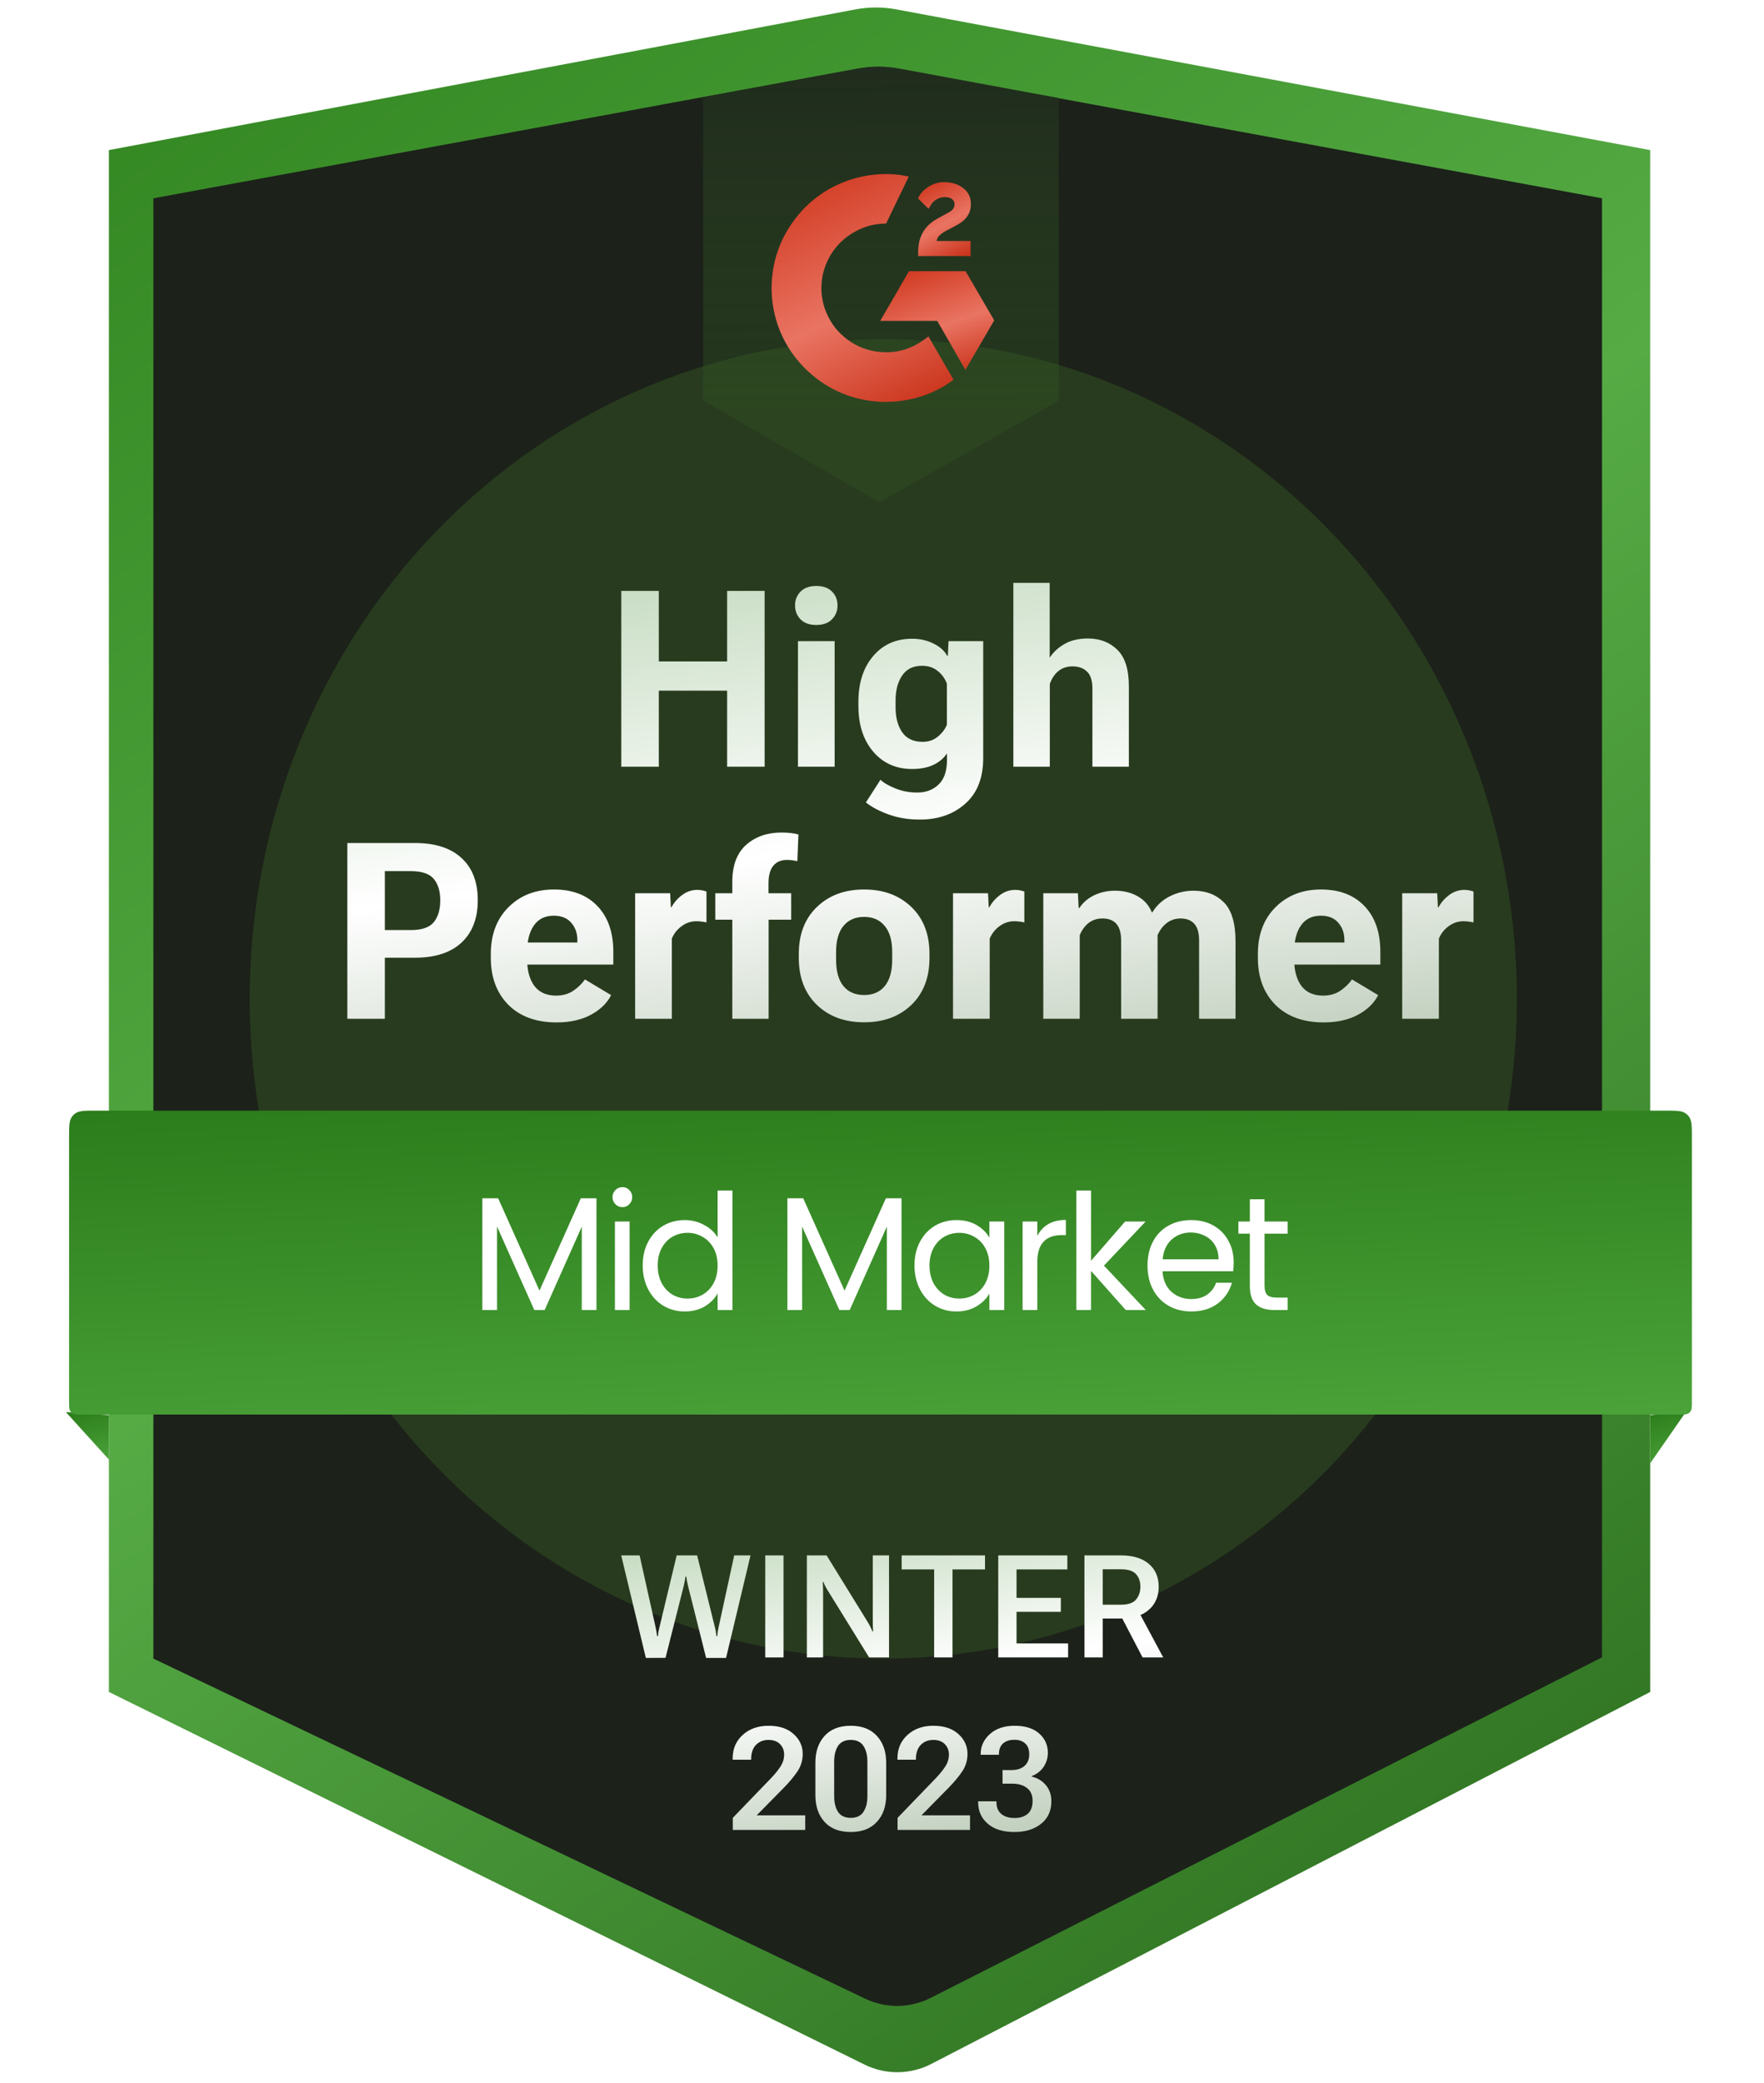 <svg xmlns="http://www.w3.org/2000/svg" width="133" height="157" viewBox="0 0 133 157" fill="none"><g clip-path="url(#clip0_1775_15410)"><path d="M124.419 127.521V11.313L67.58 0.707C66.559 0.517 65.512 0.518 64.491 0.71L8.211 11.313V127.521L65.181 155.604C66.772 156.389 68.642 156.371 70.218 155.556L124.419 127.521Z" fill="url(#paint0_linear_1775_15410)"></path><path d="M120.788 124.912V14.945L67.694 5.168C66.691 4.983 65.662 4.983 64.659 5.168L11.565 14.945V125.007L65.231 150.638C66.796 151.386 68.619 151.364 70.166 150.58L120.788 124.912Z" fill="#1C211A"></path><g opacity="0.2" filter="url(#filter0_f_1775_15410)"><ellipse cx="66.596" cy="75.283" rx="47.768" ry="49.723" fill="#59A52C"></ellipse></g><g filter="url(#filter1_d_1775_15410)"><path d="M64.792 5.167L53.014 7.328V30.191L66.31 37.851L79.831 30.191V7.388L67.827 5.169C66.824 4.983 65.795 4.983 64.792 5.167Z" fill="url(#paint1_linear_1775_15410)"></path></g><path d="M48.695 124.956L46.836 117.228H48.225L49.44 122.69C49.464 122.809 49.484 122.913 49.498 123.001C49.516 123.089 49.531 123.193 49.545 123.313H49.603C49.618 123.193 49.63 123.089 49.641 123.001C49.655 122.913 49.678 122.809 49.709 122.69L51.019 117.228H52.562L53.909 122.679C53.94 122.802 53.962 122.91 53.972 123.001C53.986 123.089 54 123.193 54.014 123.313H54.072C54.087 123.19 54.101 123.084 54.115 122.996C54.129 122.908 54.148 122.802 54.173 122.679L55.356 117.228H56.587L54.743 124.956H53.238L51.87 119.51C51.842 119.386 51.817 119.272 51.796 119.166C51.775 119.057 51.757 118.943 51.743 118.823H51.685C51.667 118.943 51.648 119.055 51.627 119.161C51.609 119.267 51.586 119.381 51.558 119.504L50.179 124.95L48.695 124.956ZM57.696 124.919V117.228H59.075V124.919H57.696ZM60.834 124.919V117.228H62.324L65.456 122.304C65.519 122.41 65.579 122.52 65.635 122.637C65.692 122.753 65.741 122.86 65.783 122.959H65.831C65.824 122.846 65.817 122.714 65.81 122.563C65.806 122.411 65.805 122.279 65.805 122.167V117.228H67.03V124.919H65.53L62.397 119.853C62.331 119.747 62.271 119.642 62.218 119.536C62.165 119.43 62.119 119.328 62.081 119.23H62.033C62.04 119.342 62.045 119.464 62.049 119.594C62.056 119.721 62.059 119.841 62.059 119.953V124.919H60.834ZM67.981 118.284V117.228H74.267V118.284H71.816V124.919H70.432V118.284H67.981ZM75.265 124.919V117.228H80.474V118.284H76.644V120.429H79.983V121.48H76.644V123.862H80.532V124.919H75.265ZM81.763 124.919V117.228H84.515C85.42 117.228 86.121 117.441 86.617 117.867C87.114 118.289 87.362 118.863 87.362 119.589C87.362 120.314 87.114 120.895 86.617 121.332C86.121 121.769 85.42 121.987 84.515 121.987H83.141V124.919H81.763ZM83.141 120.946H84.499C85.048 120.946 85.432 120.818 85.65 120.561C85.869 120.3 85.98 119.978 85.983 119.594C85.983 119.207 85.874 118.89 85.656 118.643C85.437 118.397 85.052 118.273 84.499 118.273H83.141V120.946ZM86.147 124.919L84.293 121.369L85.746 121.269L87.705 124.919H86.147ZM55.25 137.919V137.01L58.098 134.057C58.429 133.712 58.682 133.401 58.858 133.122C59.034 132.844 59.122 132.55 59.122 132.24C59.122 131.927 59.019 131.664 58.811 131.453C58.606 131.242 58.318 131.136 57.944 131.136C57.564 131.136 57.252 131.258 57.009 131.501C56.766 131.744 56.641 132.09 56.634 132.541V132.626H55.24V132.531C55.24 131.805 55.493 131.214 56.001 130.756C56.508 130.298 57.156 130.069 57.944 130.069C58.747 130.069 59.376 130.275 59.83 130.687C60.288 131.096 60.519 131.594 60.522 132.182C60.522 132.679 60.387 133.126 60.115 133.524C59.844 133.922 59.503 134.33 59.091 134.749L57.052 136.82H60.712V137.919H55.25ZM61.478 135.309V132.837C61.478 132.009 61.709 131.342 62.17 130.835C62.632 130.324 63.29 130.069 64.146 130.069C64.991 130.069 65.646 130.323 66.111 130.83C66.579 131.337 66.814 132.006 66.814 132.837V135.309C66.814 136.14 66.579 136.809 66.111 137.317C65.646 137.824 64.991 138.077 64.146 138.077C63.29 138.077 62.632 137.824 62.17 137.317C61.709 136.809 61.478 136.14 61.478 135.309ZM62.894 135.394C62.894 135.866 62.991 136.253 63.184 136.556C63.382 136.859 63.702 137.01 64.146 137.01C64.586 137.01 64.905 136.859 65.102 136.556C65.299 136.253 65.398 135.866 65.398 135.394V132.753C65.398 132.281 65.299 131.893 65.102 131.59C64.905 131.288 64.586 131.136 64.146 131.136C63.702 131.136 63.382 131.288 63.184 131.59C62.991 131.893 62.894 132.281 62.894 132.753V135.394ZM67.674 137.919V137.01L70.522 134.057C70.853 133.712 71.106 133.401 71.282 133.122C71.459 132.844 71.546 132.55 71.546 132.24C71.546 131.927 71.443 131.664 71.235 131.453C71.031 131.242 70.742 131.136 70.369 131.136C69.988 131.136 69.677 131.258 69.434 131.501C69.191 131.744 69.066 132.09 69.058 132.541V132.626H67.664V132.531C67.664 131.805 67.918 131.214 68.425 130.756C68.932 130.298 69.58 130.069 70.369 130.069C71.171 130.069 71.8 130.275 72.254 130.687C72.712 131.096 72.943 131.594 72.946 132.182C72.946 132.679 72.811 133.126 72.54 133.524C72.269 133.922 71.927 134.33 71.515 134.749L69.476 136.82H73.136V137.919H67.674ZM73.749 135.837V135.763H75.128V135.832C75.128 136.209 75.248 136.501 75.487 136.709C75.73 136.917 76.067 137.021 76.496 137.021C76.908 137.021 77.237 136.917 77.484 136.709C77.73 136.498 77.854 136.17 77.854 135.727C77.854 135.297 77.713 134.975 77.431 134.76C77.153 134.541 76.776 134.432 76.301 134.432H75.588V133.408H76.248C76.677 133.408 77.01 133.304 77.246 133.096C77.482 132.888 77.6 132.598 77.6 132.224C77.6 131.855 77.498 131.58 77.294 131.4C77.093 131.217 76.824 131.126 76.486 131.126C76.123 131.126 75.838 131.217 75.63 131.4C75.422 131.583 75.318 131.849 75.318 132.198V132.256H73.939V132.198C73.939 131.61 74.172 131.108 74.637 130.692C75.102 130.277 75.721 130.069 76.496 130.069C77.296 130.069 77.914 130.263 78.35 130.65C78.787 131.038 79.005 131.523 79.005 132.108C79.005 132.478 78.905 132.821 78.704 133.138C78.507 133.455 78.197 133.7 77.775 133.872V133.894C78.229 134.003 78.591 134.223 78.863 134.554C79.134 134.881 79.269 135.285 79.269 135.763C79.269 136.482 79.01 137.047 78.493 137.459C77.975 137.871 77.308 138.077 76.491 138.077C75.624 138.077 74.95 137.868 74.468 137.449C73.989 137.029 73.749 136.492 73.749 135.837Z" fill="url(#paint2_linear_1775_15410)"></path><g filter="url(#filter2_i_1775_15410)"><path d="M124.42 106.656L127.133 106.385L124.42 110.287V106.656Z" fill="url(#paint3_linear_1775_15410)"></path></g><g filter="url(#filter3_i_1775_15410)"><path d="M4.965 106.425L8.213 106.656V110.008L4.965 106.425Z" fill="url(#paint4_linear_1775_15410)"></path></g><path d="M5.209 85.74C5.209 84.881 5.209 84.451 5.433 84.153C5.496 84.069 5.571 83.994 5.655 83.931C5.954 83.707 6.383 83.707 7.243 83.707H125.529C126.388 83.707 126.818 83.707 127.116 83.931C127.2 83.994 127.275 84.069 127.338 84.153C127.562 84.451 127.562 84.881 127.562 85.74V105.596C127.562 106.026 127.562 106.241 127.45 106.39C127.419 106.432 127.381 106.469 127.339 106.501C127.19 106.613 126.975 106.613 126.545 106.613H6.226C5.796 106.613 5.581 106.613 5.432 106.501C5.39 106.469 5.353 106.432 5.321 106.39C5.209 106.241 5.209 106.026 5.209 105.596V85.74Z" fill="url(#paint5_linear_1775_15410)"></path><path d="M44.972 90.313V98.735H43.864V92.455L41.065 98.735H40.286L37.475 92.443V98.735H36.367V90.313H37.56L40.676 97.274L43.791 90.313H44.972ZM46.935 90.982C46.724 90.982 46.546 90.909 46.4 90.763C46.254 90.617 46.181 90.439 46.181 90.228C46.181 90.017 46.254 89.838 46.4 89.692C46.546 89.546 46.724 89.473 46.935 89.473C47.138 89.473 47.309 89.546 47.447 89.692C47.593 89.838 47.666 90.017 47.666 90.228C47.666 90.439 47.593 90.617 47.447 90.763C47.309 90.909 47.138 90.982 46.935 90.982ZM47.471 92.065V98.735H46.363V92.065H47.471ZM48.458 95.376C48.458 94.694 48.596 94.098 48.872 93.587C49.148 93.067 49.525 92.666 50.004 92.382C50.49 92.098 51.034 91.956 51.634 91.956C52.154 91.956 52.636 92.078 53.083 92.321C53.529 92.556 53.87 92.869 54.105 93.258V89.729H55.225V98.735H54.105V97.481C53.886 97.879 53.561 98.207 53.131 98.467C52.701 98.719 52.198 98.844 51.622 98.844C51.03 98.844 50.49 98.698 50.004 98.406C49.525 98.114 49.148 97.704 48.872 97.177C48.596 96.65 48.458 96.049 48.458 95.376ZM54.105 95.388C54.105 94.885 54.004 94.447 53.801 94.073C53.598 93.7 53.322 93.416 52.973 93.222C52.632 93.019 52.255 92.917 51.841 92.917C51.427 92.917 51.05 93.015 50.709 93.209C50.369 93.404 50.097 93.688 49.894 94.061C49.691 94.435 49.59 94.873 49.59 95.376C49.59 95.887 49.691 96.333 49.894 96.715C50.097 97.088 50.369 97.376 50.709 97.579C51.05 97.773 51.427 97.871 51.841 97.871C52.255 97.871 52.632 97.773 52.973 97.579C53.322 97.376 53.598 97.088 53.801 96.715C54.004 96.333 54.105 95.891 54.105 95.388ZM67.972 90.313V98.735H66.864V92.455L64.065 98.735H63.286L60.475 92.443V98.735H59.367V90.313H60.56L63.676 97.274L66.791 90.313H67.972ZM68.95 95.376C68.95 94.694 69.088 94.098 69.363 93.587C69.639 93.067 70.016 92.666 70.495 92.382C70.982 92.098 71.522 91.956 72.114 91.956C72.698 91.956 73.205 92.082 73.635 92.333C74.065 92.585 74.386 92.901 74.597 93.282V92.065H75.716V98.735H74.597V97.493C74.378 97.883 74.049 98.207 73.611 98.467C73.181 98.719 72.678 98.844 72.102 98.844C71.51 98.844 70.974 98.698 70.495 98.406C70.016 98.114 69.639 97.704 69.363 97.177C69.088 96.65 68.95 96.049 68.95 95.376ZM74.597 95.388C74.597 94.885 74.495 94.447 74.293 94.073C74.09 93.7 73.814 93.416 73.465 93.222C73.124 93.019 72.747 92.917 72.333 92.917C71.919 92.917 71.542 93.015 71.201 93.209C70.86 93.404 70.589 93.688 70.386 94.061C70.183 94.435 70.082 94.873 70.082 95.376C70.082 95.887 70.183 96.333 70.386 96.715C70.589 97.088 70.86 97.376 71.201 97.579C71.542 97.773 71.919 97.871 72.333 97.871C72.747 97.871 73.124 97.773 73.465 97.579C73.814 97.376 74.09 97.088 74.293 96.715C74.495 96.333 74.597 95.891 74.597 95.388ZM78.209 93.148C78.403 92.767 78.679 92.471 79.036 92.26C79.401 92.049 79.844 91.944 80.363 91.944V93.088H80.071C78.829 93.088 78.209 93.761 78.209 95.108V98.735H77.101V92.065H78.209V93.148ZM84.879 98.735L82.262 95.79V98.735H81.155V89.729H82.262V95.023L84.83 92.065H86.376L83.236 95.388L86.388 98.735H84.879ZM93.017 95.144C93.017 95.356 93.004 95.579 92.98 95.814H87.65C87.69 96.471 87.913 96.986 88.319 97.36C88.733 97.725 89.232 97.907 89.816 97.907C90.294 97.907 90.692 97.798 91.008 97.579C91.333 97.352 91.56 97.051 91.69 96.678H92.883C92.704 97.319 92.347 97.842 91.812 98.248C91.276 98.646 90.611 98.844 89.816 98.844C89.183 98.844 88.615 98.702 88.112 98.418C87.617 98.134 87.228 97.733 86.944 97.213C86.66 96.686 86.518 96.078 86.518 95.388C86.518 94.698 86.656 94.094 86.931 93.575C87.207 93.055 87.593 92.658 88.088 92.382C88.591 92.098 89.167 91.956 89.816 91.956C90.449 91.956 91.008 92.094 91.495 92.37C91.982 92.645 92.355 93.027 92.615 93.514C92.883 93.992 93.017 94.536 93.017 95.144ZM91.873 94.913C91.873 94.491 91.779 94.13 91.593 93.83C91.406 93.522 91.15 93.29 90.826 93.136C90.51 92.974 90.157 92.893 89.767 92.893C89.207 92.893 88.729 93.072 88.331 93.428C87.942 93.785 87.718 94.28 87.662 94.913H91.873ZM95.343 92.978V96.909C95.343 97.234 95.412 97.465 95.55 97.603C95.688 97.733 95.927 97.798 96.268 97.798H97.083V98.735H96.085C95.469 98.735 95.006 98.593 94.698 98.309C94.389 98.025 94.235 97.558 94.235 96.909V92.978H93.371V92.065H94.235V90.386H95.343V92.065H97.083V92.978H95.343Z" fill="white"></path><path d="M70.002 25.353C70.637 26.449 71.265 27.533 71.892 28.616C69.115 30.732 64.794 30.987 61.595 28.55C57.914 25.744 57.309 20.956 59.28 17.509C61.547 13.544 65.788 12.667 68.519 13.31C68.445 13.47 66.81 16.847 66.81 16.847C66.81 16.847 66.68 16.855 66.607 16.857C65.8 16.891 65.199 17.078 64.555 17.409C63.847 17.776 63.242 18.31 62.79 18.964C62.338 19.618 62.054 20.372 61.963 21.161C61.867 21.96 61.978 22.771 62.285 23.516C62.545 24.145 62.912 24.705 63.404 25.177C64.159 25.902 65.058 26.351 66.1 26.5C67.086 26.641 68.034 26.501 68.923 26.057C69.257 25.89 69.54 25.706 69.872 25.454C69.914 25.427 69.952 25.392 70.002 25.353Z" fill="url(#paint6_linear_1775_15410)"></path><path d="M70.01 15.74C69.849 15.582 69.699 15.436 69.551 15.29C69.462 15.203 69.376 15.112 69.286 15.026C69.253 14.996 69.215 14.954 69.215 14.954C69.215 14.954 69.246 14.888 69.259 14.861C69.433 14.514 69.705 14.26 70.029 14.058C70.386 13.833 70.803 13.719 71.225 13.729C71.766 13.74 72.27 13.874 72.694 14.235C73.007 14.502 73.168 14.84 73.196 15.244C73.244 15.925 72.96 16.446 72.398 16.81C72.068 17.024 71.712 17.19 71.354 17.386C71.157 17.494 70.989 17.589 70.796 17.785C70.627 17.982 70.619 18.167 70.619 18.167L73.178 18.164V19.298H69.227C69.227 19.298 69.227 19.221 69.227 19.188C69.212 18.631 69.278 18.106 69.534 17.6C69.77 17.136 70.137 16.796 70.577 16.534C70.917 16.332 71.274 16.16 71.614 15.96C71.824 15.836 71.972 15.654 71.971 15.391C71.971 15.165 71.805 14.964 71.57 14.902C71.013 14.752 70.447 14.991 70.152 15.497C70.109 15.571 70.066 15.645 70.01 15.74Z" fill="url(#paint7_linear_1775_15410)"></path><path d="M74.961 24.147L72.804 20.44H68.536L66.365 24.186H70.665L72.787 27.875L74.961 24.147Z" fill="url(#paint8_linear_1775_15410)"></path><path d="M46.842 57.785V44.537H49.672V49.851H54.822V44.537H57.651V57.785H54.822V52.053H49.672V57.785H46.842ZM60.163 57.785V48.322H62.929V57.785H60.163ZM59.944 45.629C59.944 45.217 60.081 44.871 60.354 44.592C60.633 44.307 61.03 44.164 61.546 44.164C62.061 44.164 62.456 44.304 62.729 44.583C63.008 44.862 63.147 45.211 63.147 45.629C63.147 46.042 63.008 46.391 62.729 46.676C62.456 46.961 62.061 47.103 61.546 47.103C61.03 47.103 60.633 46.961 60.354 46.676C60.081 46.391 59.944 46.042 59.944 45.629ZM65.285 60.479L66.386 58.768C66.611 58.992 66.978 59.208 67.487 59.414C68.003 59.626 68.558 59.733 69.153 59.733C69.814 59.733 70.354 59.529 70.772 59.123C71.191 58.723 71.4 58.104 71.4 57.267V56.775C71.163 57.145 70.821 57.437 70.372 57.649C69.929 57.855 69.395 57.958 68.77 57.958C67.563 57.958 66.587 57.525 65.841 56.657C65.094 55.784 64.721 54.631 64.721 53.2V52.908C64.721 51.471 65.091 50.318 65.831 49.451C66.571 48.577 67.551 48.141 68.77 48.141C69.365 48.141 69.902 48.262 70.381 48.505C70.866 48.741 71.209 49.047 71.409 49.423H71.464L71.518 48.322H74.13V57.139C74.13 58.632 73.681 59.775 72.783 60.57C71.885 61.37 70.742 61.771 69.353 61.771C68.51 61.771 67.736 61.646 67.032 61.398C66.329 61.149 65.746 60.843 65.285 60.479ZM67.524 53.309C67.524 54.085 67.691 54.713 68.024 55.192C68.358 55.671 68.87 55.911 69.562 55.911C70.011 55.911 70.393 55.781 70.708 55.52C71.03 55.259 71.257 54.959 71.391 54.619V51.525C71.245 51.137 71.012 50.816 70.69 50.561C70.369 50.306 69.978 50.179 69.516 50.179C68.855 50.179 68.358 50.421 68.024 50.907C67.691 51.392 67.524 52.02 67.524 52.79V53.309ZM76.404 57.785V43.928H79.143V49.569C79.422 49.145 79.798 48.799 80.271 48.532C80.745 48.259 81.33 48.122 82.028 48.122C82.925 48.122 83.662 48.404 84.239 48.969C84.821 49.533 85.112 50.449 85.112 51.716V57.785H82.364V51.907C82.364 51.301 82.228 50.87 81.955 50.615C81.688 50.355 81.324 50.224 80.863 50.224C80.45 50.224 80.099 50.34 79.807 50.57C79.522 50.8 79.304 51.125 79.152 51.544V57.785H76.404ZM26.188 76.785V63.537H31.292C32.815 63.537 33.982 63.913 34.795 64.666C35.614 65.412 36.023 66.473 36.023 67.85C36.023 69.215 35.614 70.28 34.795 71.044C33.982 71.802 32.812 72.181 31.283 72.181H29.017V76.785H26.188ZM29.017 70.098H30.974C31.811 70.098 32.39 69.897 32.711 69.497C33.033 69.097 33.194 68.551 33.194 67.859C33.194 67.174 33.033 66.637 32.711 66.249C32.39 65.855 31.811 65.657 30.974 65.657H29.017V70.098ZM37.006 72.191V71.899C37.006 70.437 37.449 69.264 38.334 68.378C39.226 67.486 40.37 67.04 41.765 67.04C43.16 67.04 44.255 67.459 45.05 68.296C45.844 69.127 46.242 70.277 46.242 71.745V72.7H38.826V71.035H43.53V70.844C43.53 70.328 43.375 69.894 43.066 69.543C42.763 69.191 42.326 69.015 41.756 69.015C41.094 69.015 40.594 69.261 40.254 69.752C39.915 70.237 39.745 70.898 39.745 71.736V72.318C39.745 73.155 39.927 73.819 40.291 74.311C40.661 74.796 41.207 75.038 41.929 75.038C42.426 75.038 42.857 74.917 43.221 74.674C43.585 74.426 43.879 74.141 44.103 73.819L46.078 75.002C45.774 75.603 45.265 76.097 44.549 76.485C43.833 76.867 42.975 77.058 41.974 77.058C40.427 77.058 39.211 76.616 38.325 75.73C37.446 74.838 37.006 73.658 37.006 72.191ZM47.888 76.785V67.323H50.527L50.582 68.378H50.627C50.821 68.02 51.088 67.714 51.428 67.459C51.774 67.198 52.162 67.068 52.593 67.068C52.72 67.068 52.85 67.083 52.984 67.113C53.117 67.144 53.211 67.171 53.266 67.195V69.525C53.157 69.494 53.038 69.473 52.911 69.461C52.79 69.443 52.656 69.433 52.511 69.433C52.098 69.433 51.725 69.558 51.391 69.806C51.058 70.049 50.812 70.362 50.654 70.744V76.785H47.888ZM55.213 76.785V66.467C55.213 65.224 55.562 64.293 56.259 63.674C56.957 63.055 57.849 62.746 58.934 62.746C59.171 62.746 59.395 62.758 59.608 62.782C59.826 62.806 60.023 62.843 60.199 62.891L60.117 64.902C60.002 64.878 59.878 64.857 59.744 64.838C59.611 64.82 59.471 64.811 59.326 64.811C58.889 64.811 58.549 64.957 58.307 65.248C58.064 65.539 57.943 65.982 57.943 66.576V68.105L57.952 68.287V76.785H55.213ZM53.93 69.315V67.323H56.196H56.523H59.653V69.315H53.93ZM60.227 72.191V71.899C60.227 70.413 60.681 69.233 61.591 68.36C62.501 67.48 63.687 67.04 65.149 67.04C66.617 67.04 67.806 67.48 68.716 68.36C69.626 69.233 70.081 70.413 70.081 71.899V72.191C70.081 73.677 69.626 74.859 68.716 75.739C67.806 76.612 66.617 77.049 65.149 77.049C63.687 77.049 62.501 76.612 61.591 75.739C60.681 74.859 60.227 73.677 60.227 72.191ZM63.038 71.754V72.336C63.038 73.197 63.22 73.856 63.584 74.311C63.954 74.765 64.476 74.993 65.149 74.993C65.828 74.993 66.35 74.765 66.714 74.311C67.084 73.856 67.269 73.197 67.269 72.336V71.754C67.269 70.892 67.081 70.237 66.705 69.788C66.335 69.333 65.816 69.106 65.149 69.106C64.488 69.106 63.969 69.333 63.593 69.788C63.223 70.237 63.038 70.892 63.038 71.754ZM71.855 76.785V67.323H74.494L74.548 68.378H74.594C74.788 68.02 75.055 67.714 75.394 67.459C75.74 67.198 76.128 67.068 76.559 67.068C76.686 67.068 76.817 67.083 76.95 67.113C77.084 67.144 77.178 67.171 77.232 67.195V69.525C77.123 69.494 77.005 69.473 76.877 69.461C76.756 69.443 76.623 69.433 76.477 69.433C76.065 69.433 75.692 69.558 75.358 69.806C75.024 70.049 74.779 70.362 74.621 70.744V76.785H71.855ZM78.661 76.785V67.323H81.272L81.327 68.433H81.381C81.66 68.014 82.037 67.693 82.51 67.468C82.989 67.244 83.504 67.132 84.056 67.132C84.718 67.132 85.291 67.271 85.776 67.55C86.268 67.823 86.625 68.229 86.85 68.769H86.877C87.205 68.236 87.648 67.829 88.206 67.55C88.764 67.271 89.358 67.132 89.989 67.132C90.935 67.132 91.7 67.426 92.282 68.014C92.864 68.602 93.155 69.585 93.155 70.962V76.785H90.408V70.871C90.408 70.313 90.289 69.901 90.053 69.634C89.822 69.367 89.48 69.23 89.025 69.224C88.624 69.224 88.275 69.336 87.978 69.561C87.687 69.779 87.453 70.086 87.278 70.48V76.785H84.53V70.898C84.53 70.322 84.411 69.901 84.175 69.634C83.938 69.361 83.589 69.224 83.128 69.224C82.728 69.224 82.382 69.333 82.091 69.552C81.806 69.77 81.579 70.079 81.409 70.48V76.785H78.661ZM94.839 72.191V71.899C94.839 70.437 95.281 69.264 96.167 68.378C97.059 67.486 98.202 67.04 99.597 67.04C100.993 67.04 102.088 67.459 102.882 68.296C103.677 69.127 104.074 70.277 104.074 71.745V72.7H96.659V71.035H101.363V70.844C101.363 70.328 101.208 69.894 100.899 69.543C100.595 69.191 100.159 69.015 99.588 69.015C98.927 69.015 98.427 69.261 98.087 69.752C97.747 70.237 97.578 70.898 97.578 71.736V72.318C97.578 73.155 97.76 73.819 98.123 74.311C98.493 74.796 99.039 75.038 99.761 75.038C100.259 75.038 100.689 74.917 101.053 74.674C101.417 74.426 101.711 74.141 101.936 73.819L103.91 75.002C103.607 75.603 103.098 76.097 102.382 76.485C101.666 76.867 100.808 77.058 99.807 77.058C98.26 77.058 97.044 76.616 96.158 75.73C95.278 74.838 94.839 73.658 94.839 72.191ZM105.721 76.785V67.323H108.36L108.414 68.378H108.46C108.654 68.02 108.921 67.714 109.261 67.459C109.606 67.198 109.994 67.068 110.425 67.068C110.553 67.068 110.683 67.083 110.816 67.113C110.95 67.144 111.044 67.171 111.098 67.195V69.525C110.989 69.494 110.871 69.473 110.744 69.461C110.622 69.443 110.489 69.433 110.343 69.433C109.931 69.433 109.558 69.558 109.224 69.806C108.89 70.049 108.645 70.362 108.487 70.744V76.785H105.721Z" fill="url(#paint9_linear_1775_15410)"></path></g><defs><filter id="filter0_f_1775_15410" x="-14.693" y="-7.962" width="162.578" height="166.49" color-interpolation-filters="sRGB"><feGaussianBlur stdDeviation="16.761"></feGaussianBlur></filter><filter id="filter1_d_1775_15410" x="44.633" y="-1.116" width="43.577" height="49.583" color-interpolation-filters="sRGB"><feGaussianBlur stdDeviation="4.19"></feGaussianBlur></filter><filter id="filter2_i_1775_15410" x="124.42" y="106.385" width="2.713" height="6.137" color-interpolation-filters="sRGB"><feGaussianBlur stdDeviation="1.117"></feGaussianBlur></filter><filter id="filter3_i_1775_15410" x="4.965" y="106.425" width="3.248" height="5.26" color-interpolation-filters="sRGB"><feGaussianBlur stdDeviation="1.117"></feGaussianBlur></filter><linearGradient id="paint0_linear_1775_15410" x1="-21.53" y1="-22.189" x2="140.1" y2="204.926" gradientUnits="userSpaceOnUse"><stop stop-color="#237611"></stop><stop offset="0.443" stop-color="#56AB45"></stop><stop offset="1" stop-color="#154B09"></stop></linearGradient><linearGradient id="paint1_linear_1775_15410" x1="74.224" y1="-7.057" x2="74.467" y2="58.766" gradientUnits="userSpaceOnUse"><stop stop-color="#18181A"></stop><stop offset="0.576" stop-color="#345E25" stop-opacity="0.3"></stop></linearGradient><linearGradient id="paint2_linear_1775_15410" x1="18.81" y1="80.255" x2="32.808" y2="180.625" gradientUnits="userSpaceOnUse"><stop offset="0.056" stop-color="#237611"></stop><stop offset="0.516" stop-color="white"></stop><stop offset="1" stop-color="#154B09"></stop></linearGradient><linearGradient id="paint3_linear_1775_15410" x1="127.263" y1="110.882" x2="125.432" y2="104.967" gradientUnits="userSpaceOnUse"><stop stop-color="#4FA83D"></stop><stop offset="1" stop-color="#247314"></stop></linearGradient><linearGradient id="paint4_linear_1775_15410" x1="8.368" y1="110.554" x2="7.031" y2="104.92" gradientUnits="userSpaceOnUse"><stop stop-color="#4FA83D"></stop><stop offset="1" stop-color="#247314"></stop></linearGradient><linearGradient id="paint5_linear_1775_15410" x1="133.428" y1="110.105" x2="131.899" y2="72.118" gradientUnits="userSpaceOnUse"><stop stop-color="#4FA83D"></stop><stop offset="1" stop-color="#247314"></stop></linearGradient><linearGradient id="paint6_linear_1775_15410" x1="50.301" y1="1.738" x2="73.581" y2="47.969" gradientUnits="userSpaceOnUse"><stop offset="0.299" stop-color="#D23C24"></stop><stop offset="0.494" stop-color="#E97462"></stop><stop offset="0.662" stop-color="#CB351D"></stop></linearGradient><linearGradient id="paint7_linear_1775_15410" x1="66.926" y1="10.038" x2="74.953" y2="24.323" gradientUnits="userSpaceOnUse"><stop offset="0.299" stop-color="#D23C24"></stop><stop offset="0.494" stop-color="#E97462"></stop><stop offset="0.662" stop-color="#CB351D"></stop></linearGradient><linearGradient id="paint8_linear_1775_15410" x1="61.43" y1="15.513" x2="69.216" y2="37.895" gradientUnits="userSpaceOnUse"><stop offset="0.299" stop-color="#D23C24"></stop><stop offset="0.494" stop-color="#E97462"></stop><stop offset="0.662" stop-color="#CB351D"></stop></linearGradient><linearGradient id="paint9_linear_1775_15410" x1="-52.933" y1="-9.107" x2="-32.538" y2="150.079" gradientUnits="userSpaceOnUse"><stop stop-color="#237611"></stop><stop offset="0.543" stop-color="white"></stop><stop offset="1" stop-color="#154B09"></stop></linearGradient><clipPath id="clip0_1775_15410"><rect width="131.851" height="156.433" fill="white" transform="translate(0.391 0.419)"></rect></clipPath></defs></svg>
